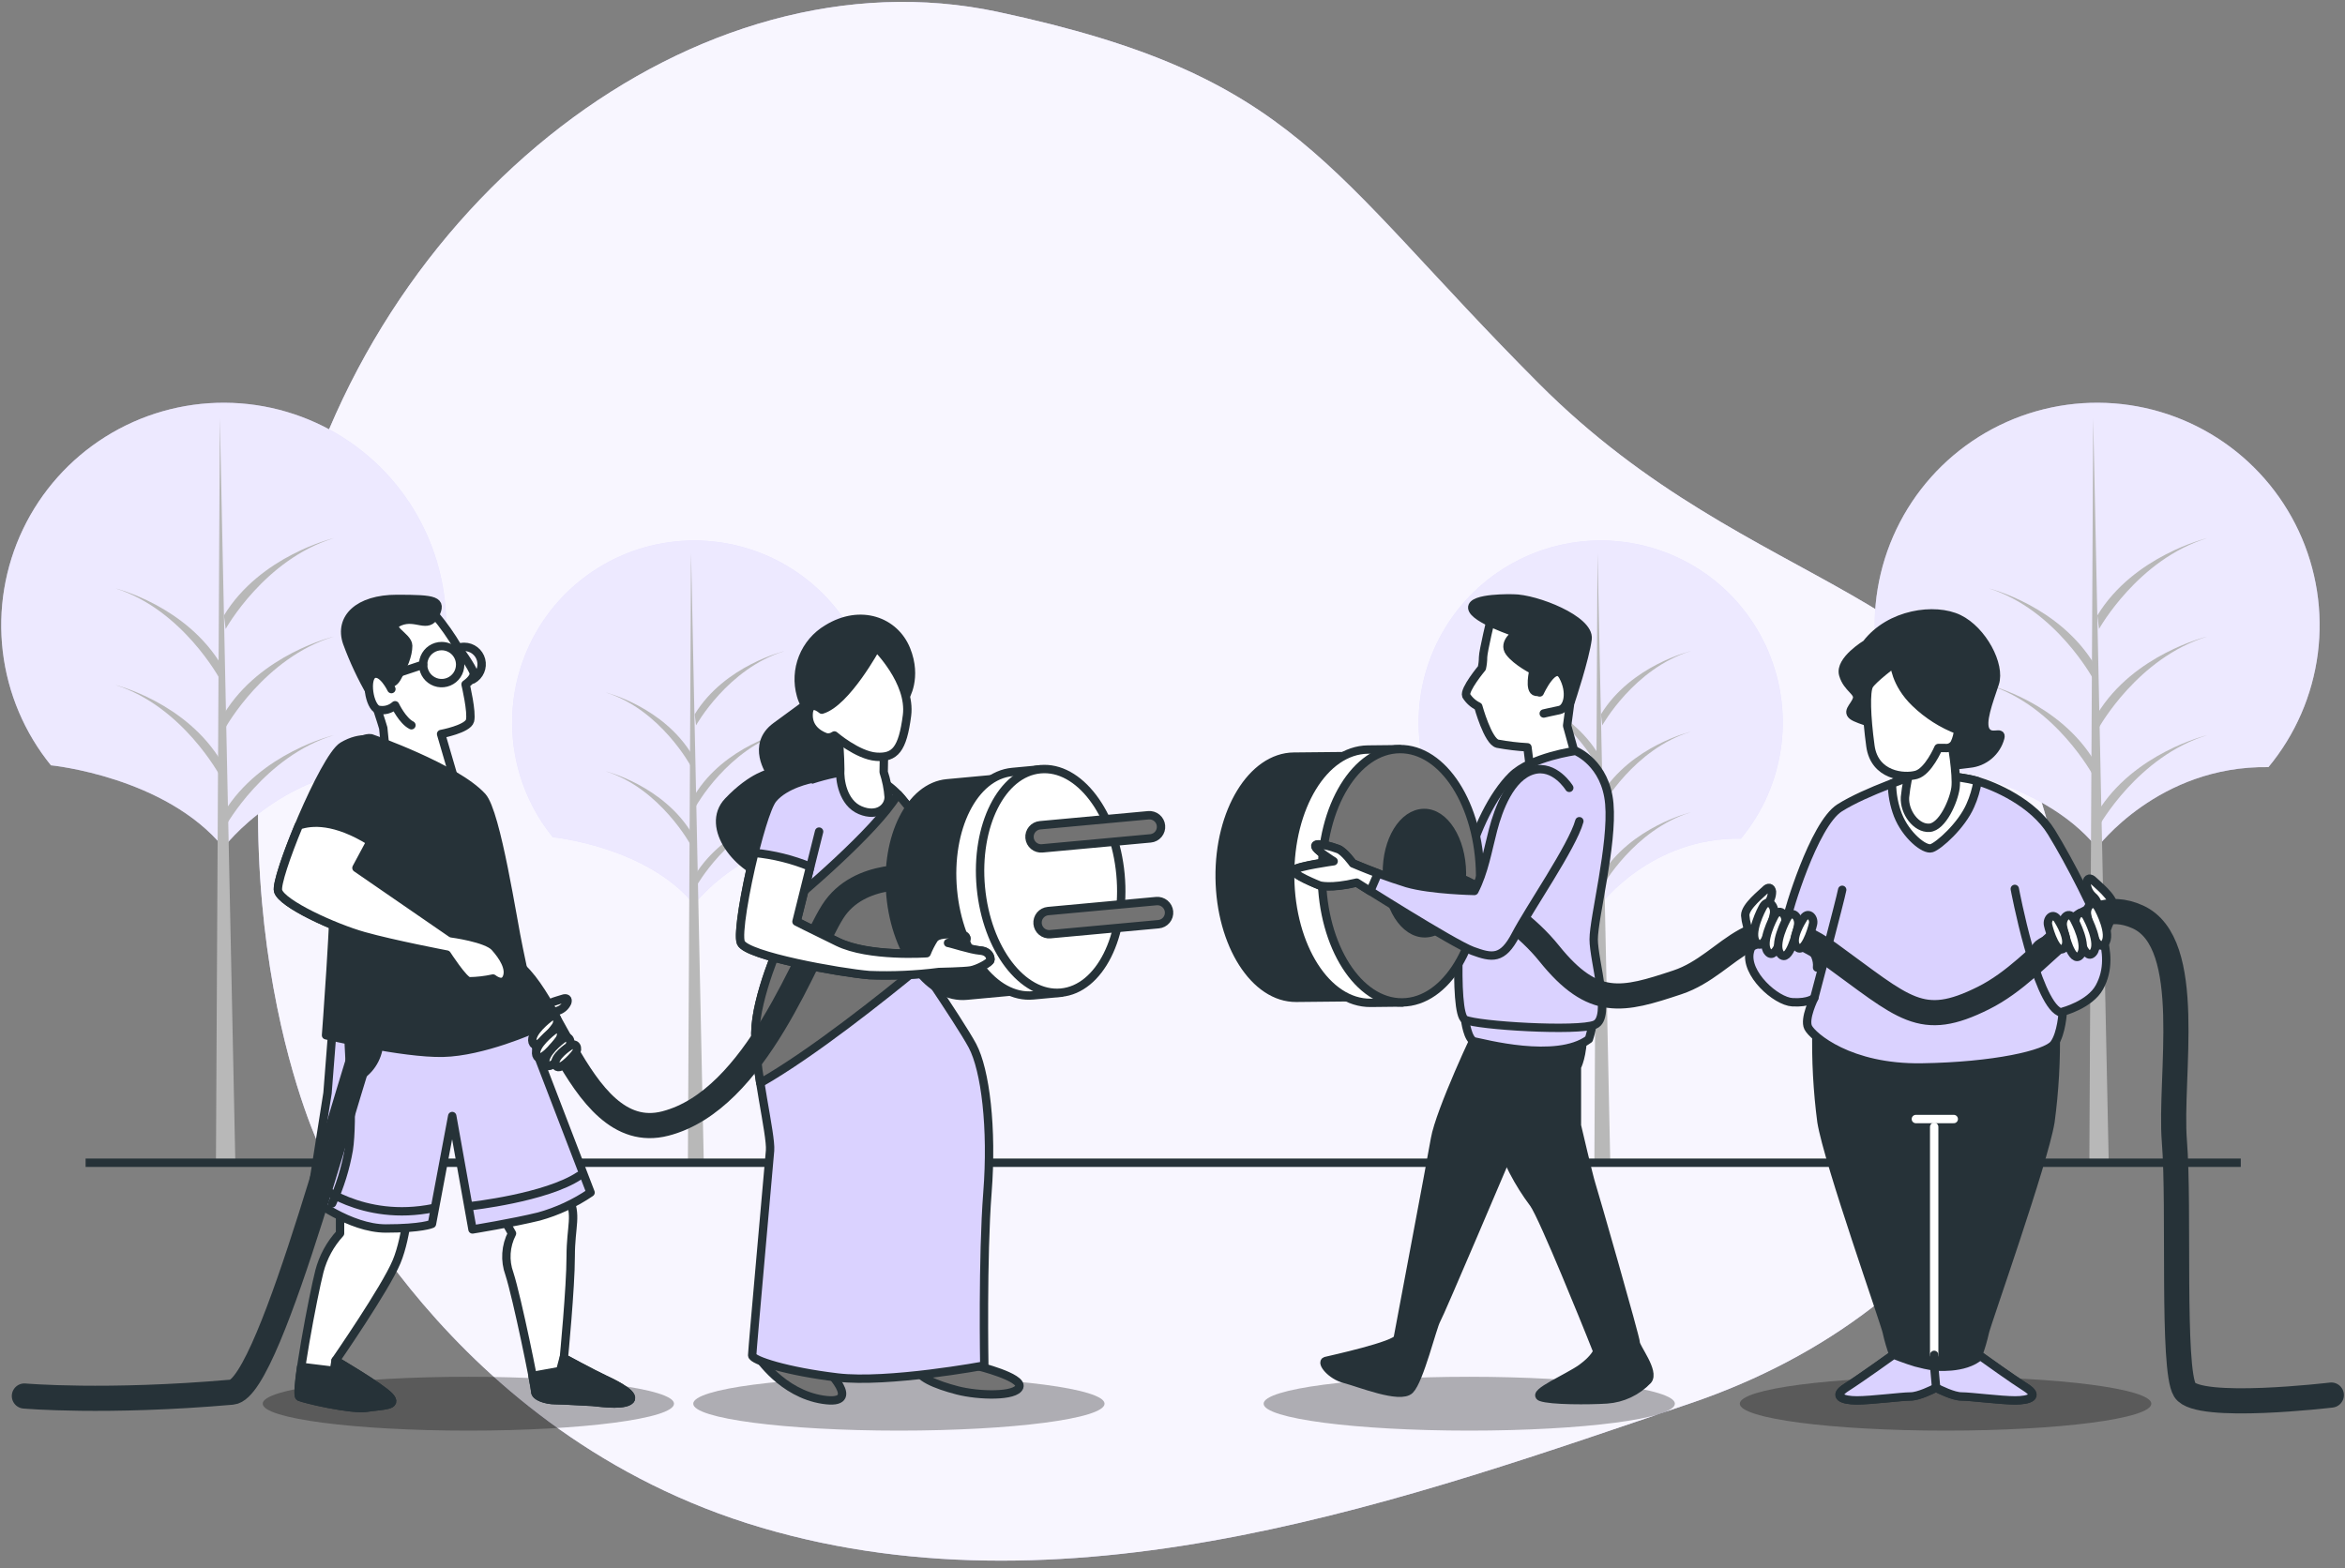 <svg width="293" height="196" viewBox="0 0 293 196" fill="none" xmlns="http://www.w3.org/2000/svg">
<rect x="0" y="0" width="293" height="196" fill="#808080" stroke="none"/>
<g clip-path="url(#clip0_97_2110)">
<path d="M40.112 143.719C40.112 143.719 55.712 179.287 95.155 190.919C134.598 202.55 176.718 187.05 211.138 175.4C245.558 163.75 263.66 133.96 255.991 103.415C248.322 72.871 219.325 75.067 192.28 47.942C165.236 20.816 162.154 9.497 124.676 1.485C87.199 -6.527 46.177 25.016 35.919 69.688C25.66 114.36 40.112 143.719 40.112 143.719Z" fill="#DAD2FF"/>
<path opacity="0.8" d="M40.112 143.719C40.112 143.719 55.712 179.287 95.155 190.919C134.598 202.55 176.718 187.05 211.138 175.4C245.558 163.75 263.66 133.96 255.991 103.415C248.322 72.871 219.325 75.067 192.28 47.942C165.236 20.816 162.154 9.497 124.676 1.485C87.199 -6.527 46.177 25.016 35.919 69.688C25.66 114.36 40.112 143.719 40.112 143.719Z" fill="white"/>
<path d="M240.472 95.646C240.472 95.646 254.774 97.063 262.019 105.93C262.019 105.93 269.681 95.659 283.434 95.871C286.795 91.816 288.935 86.89 289.605 81.667C290.275 76.443 289.448 71.136 287.219 66.365C284.99 61.593 281.451 57.553 277.015 54.714C272.579 51.876 267.428 50.356 262.161 50.331C256.895 50.307 251.73 51.779 247.267 54.576C242.805 57.373 239.229 61.38 236.956 66.131C234.683 70.882 233.806 76.18 234.427 81.41C235.048 86.64 237.143 91.586 240.466 95.671L240.472 95.646Z" fill="#DAD2FF"/>
<path opacity="0.5" d="M240.472 95.646C240.472 95.646 254.774 97.063 262.019 105.93C262.019 105.93 269.681 95.659 283.434 95.871C286.795 91.816 288.935 86.89 289.605 81.667C290.275 76.443 289.448 71.136 287.219 66.365C284.99 61.593 281.451 57.553 277.015 54.714C272.579 51.876 267.428 50.356 262.161 50.331C256.895 50.307 251.73 51.779 247.267 54.576C242.805 57.373 239.229 61.38 236.956 66.131C234.683 70.882 233.806 76.18 234.427 81.41C235.048 86.64 237.143 91.586 240.466 95.671L240.472 95.646Z" fill="white"/>
<path d="M261.538 52.291L261.058 144.98H263.473L261.538 52.291Z" fill="#B8B8B8"/>
<path d="M262.268 103.228C262.268 103.228 267.092 94.536 275.784 91.877C275.784 91.877 266.611 94.055 262.056 101.537L262.268 103.228Z" fill="#B8B8B8"/>
<path d="M262.268 78.605C262.268 78.605 267.092 69.913 275.784 67.254C275.784 67.254 266.611 69.426 262.056 76.914L262.268 78.605Z" fill="#B8B8B8"/>
<path d="M262.268 90.904C262.268 90.904 267.092 82.212 275.784 79.554C275.784 79.554 266.611 81.731 262.056 89.213L262.268 90.904Z" fill="#B8B8B8"/>
<path d="M261.551 84.876C261.551 84.876 256.889 76.19 248.503 73.532C248.503 73.532 257.357 75.703 261.782 83.191L261.551 84.876Z" fill="#B8B8B8"/>
<path d="M261.551 96.951C261.551 96.951 256.889 88.258 248.503 85.606C248.503 85.606 257.357 87.778 261.782 95.26L261.551 96.951Z" fill="#B8B8B8"/>
<path d="M6.391 95.646C6.391 95.646 20.693 97.063 27.938 105.93C27.938 105.93 35.6 95.659 49.353 95.871C52.714 91.816 54.854 86.89 55.524 81.667C56.194 76.443 55.367 71.136 53.138 66.365C50.909 61.593 47.37 57.553 42.934 54.714C38.498 51.876 33.347 50.356 28.08 50.331C22.814 50.307 17.649 51.779 13.186 54.576C8.724 57.373 5.148 61.38 2.875 66.131C0.602 70.882 -0.275 76.18 0.346 81.41C0.967 86.64 3.062 91.586 6.385 95.671L6.391 95.646Z" fill="#DAD2FF"/>
<path opacity="0.5" d="M6.391 95.646C6.391 95.646 20.693 97.063 27.938 105.93C27.938 105.93 35.6 95.659 49.353 95.871C52.714 91.816 54.854 86.89 55.524 81.667C56.194 76.443 55.367 71.136 53.138 66.365C50.909 61.593 47.37 57.553 42.934 54.714C38.498 51.876 33.347 50.356 28.08 50.331C22.814 50.307 17.649 51.779 13.186 54.576C8.724 57.373 5.148 61.38 2.875 66.131C0.602 70.882 -0.275 76.18 0.346 81.41C0.967 86.64 3.062 91.586 6.385 95.671L6.391 95.646Z" fill="white"/>
<path d="M27.47 52.291L26.983 144.98H29.398L27.47 52.291Z" fill="#B8B8B8"/>
<path d="M28.194 103.228C28.194 103.228 33.017 94.536 41.709 91.877C41.709 91.877 32.536 94.055 27.981 101.537L28.194 103.228Z" fill="#B8B8B8"/>
<path d="M28.194 78.605C28.194 78.605 33.017 69.913 41.709 67.254C41.709 67.254 32.536 69.426 27.981 76.914L28.194 78.605Z" fill="#B8B8B8"/>
<path d="M28.194 90.904C28.194 90.904 33.017 82.212 41.709 79.554C41.709 79.554 32.536 81.731 27.981 89.213L28.194 90.904Z" fill="#B8B8B8"/>
<path d="M27.476 84.876C27.476 84.876 22.815 76.19 14.428 73.532C14.428 73.532 23.283 75.703 27.707 83.191L27.476 84.876Z" fill="#B8B8B8"/>
<path d="M27.476 96.951C27.476 96.951 22.815 88.258 14.428 85.606C14.428 85.606 23.283 87.778 27.707 95.26L27.476 96.951Z" fill="#B8B8B8"/>
<path d="M182.359 104.632C182.359 104.632 194.065 105.786 199.993 113.044C199.993 113.044 206.264 104.638 217.521 104.807C220.271 101.488 222.021 97.456 222.568 93.181C223.115 88.906 222.437 84.563 220.611 80.659C218.786 76.754 215.89 73.448 212.259 71.126C208.628 68.804 204.412 67.561 200.102 67.542C195.792 67.523 191.565 68.729 187.914 71.018C184.263 73.308 181.337 76.588 179.477 80.476C177.617 84.364 176.9 88.701 177.409 92.981C177.918 97.26 179.633 101.307 182.353 104.651L182.359 104.632Z" fill="#DAD2FF"/>
<path opacity="0.5" d="M182.359 104.632C182.359 104.632 194.065 105.786 199.993 113.044C199.993 113.044 206.264 104.638 217.521 104.807C220.271 101.488 222.021 97.456 222.568 93.181C223.115 88.906 222.437 84.563 220.611 80.659C218.786 76.754 215.89 73.448 212.259 71.126C208.628 68.804 204.412 67.561 200.102 67.542C195.792 67.523 191.565 68.729 187.914 71.018C184.263 73.308 181.337 76.588 179.477 80.476C177.617 84.364 176.9 88.701 177.409 92.981C177.918 97.26 179.633 101.307 182.353 104.651L182.359 104.632Z" fill="white"/>
<path d="M199.606 69.114L199.213 144.98H201.191L199.606 69.114Z" fill="#B8B8B8"/>
<path d="M200.199 110.809C200.199 110.809 204.155 103.696 211.263 101.518C211.263 101.518 203.775 103.296 200.031 109.424L200.199 110.809Z" fill="#B8B8B8"/>
<path d="M200.199 90.654C200.199 90.654 204.155 83.541 211.263 81.369C211.263 81.369 203.775 83.147 200.031 89.269L200.199 90.654Z" fill="#B8B8B8"/>
<path d="M200.199 100.732C200.199 100.732 204.155 93.618 211.263 91.44C211.263 91.44 203.775 93.219 200.031 99.347L200.199 100.732Z" fill="#B8B8B8"/>
<path d="M199.612 95.79C199.612 95.79 195.8 88.676 188.936 86.505C188.936 86.505 196.18 88.283 199.806 94.405L199.612 95.79Z" fill="#B8B8B8"/>
<path d="M199.612 105.668C199.612 105.668 195.8 98.554 188.936 96.383C188.936 96.383 196.18 98.161 199.806 104.289L199.612 105.668Z" fill="#B8B8B8"/>
<path d="M69.097 104.632C69.097 104.632 80.803 105.786 86.731 113.044C86.731 113.044 92.971 104.638 104.259 104.807C107.009 101.488 108.759 97.456 109.306 93.181C109.853 88.906 109.174 84.563 107.349 80.659C105.524 76.754 102.627 73.448 98.996 71.126C95.365 68.804 91.15 67.561 86.84 67.542C82.53 67.523 78.303 68.729 74.652 71.018C71 73.308 68.074 76.588 66.215 80.476C64.355 84.364 63.638 88.701 64.147 92.981C64.656 97.26 66.371 101.307 69.09 104.651L69.097 104.632Z" fill="#DAD2FF"/>
<path opacity="0.5" d="M69.097 104.632C69.097 104.632 80.803 105.786 86.731 113.044C86.731 113.044 92.971 104.638 104.259 104.807C107.009 101.488 108.759 97.456 109.306 93.181C109.853 88.906 109.174 84.563 107.349 80.659C105.524 76.754 102.627 73.448 98.996 71.126C95.365 68.804 91.15 67.561 86.84 67.542C82.53 67.523 78.303 68.729 74.652 71.018C71 73.308 68.074 76.588 66.215 80.476C64.355 84.364 63.638 88.701 64.147 92.981C64.656 97.26 66.371 101.307 69.09 104.651L69.097 104.632Z" fill="white"/>
<path d="M86.344 69.114L85.951 144.98H87.929L86.344 69.114Z" fill="#B8B8B8"/>
<path d="M86.968 110.809C86.968 110.809 90.924 103.696 98.032 101.518C98.032 101.518 90.544 103.296 86.8 109.424L86.968 110.809Z" fill="#B8B8B8"/>
<path d="M86.968 90.654C86.968 90.654 90.924 83.541 98.032 81.369C98.032 81.369 90.544 83.147 86.8 89.269L86.968 90.654Z" fill="#B8B8B8"/>
<path d="M86.968 100.732C86.968 100.732 90.924 93.618 98.032 91.44C98.032 91.44 90.544 93.219 86.8 99.347L86.968 100.732Z" fill="#B8B8B8"/>
<path d="M86.344 95.79C86.344 95.79 82.538 88.677 75.674 86.536C75.674 86.536 82.918 88.314 86.544 94.436L86.344 95.79Z" fill="#B8B8B8"/>
<path d="M86.344 105.668C86.344 105.668 82.531 98.554 75.667 96.383C75.667 96.383 82.912 98.161 86.537 104.289L86.344 105.668Z" fill="#B8B8B8"/>
<path d="M10.697 145.311H279.977" stroke="#263238" stroke-width="1.047" stroke-miterlimit="10"/>
<path opacity="0.3" d="M84.216 175.424C84.216 177.296 72.716 178.788 58.52 178.788C44.324 178.788 32.824 177.284 32.824 175.424C32.824 173.565 44.33 172.061 58.52 172.061C72.71 172.061 84.216 173.571 84.216 175.424Z" fill="black"/>
<path opacity="0.3" d="M138.011 175.424C138.011 177.296 126.505 178.788 112.315 178.788C98.125 178.788 86.618 177.284 86.618 175.424C86.618 173.565 98.125 172.061 112.315 172.061C126.505 172.061 138.011 173.571 138.011 175.424Z" fill="black"/>
<path opacity="0.3" d="M209.272 175.424C209.272 177.296 197.772 178.788 183.582 178.788C169.392 178.788 157.886 177.284 157.886 175.424C157.886 173.565 169.386 172.061 183.582 172.061C197.778 172.061 209.272 173.571 209.272 175.424Z" fill="black"/>
<path opacity="0.3" d="M268.802 175.424C268.802 177.296 257.295 178.788 243.105 178.788C228.916 178.788 217.384 177.284 217.384 175.424C217.384 173.565 228.891 172.061 243.08 172.061C257.27 172.061 268.802 173.571 268.802 175.424Z" fill="black"/>
<path d="M186.359 77.032C186.359 77.032 185.304 81.4 185.304 82.136C185.303 82.592 185.253 83.046 185.154 83.491C185.154 83.491 182.902 86.192 183.201 86.941C183.565 87.523 184.087 87.991 184.705 88.289C184.705 88.289 185.903 92.657 187.107 92.944C188.344 93.175 189.595 93.325 190.851 93.394L191.301 96.994L197.304 96.095L195.806 90.692L196.43 86.037C196.43 86.037 197.478 84.09 196.43 80.939C195.382 77.787 193.129 77.638 191.625 77.638C189.861 77.526 188.103 77.324 186.359 77.032Z" fill="white" stroke="#263238" stroke-width="1.047" stroke-linecap="round" stroke-linejoin="round"/>
<path d="M189.061 74.786C189.061 74.786 183.807 74.63 183.956 75.984C184.106 77.338 189.51 79.104 189.51 79.104C189.51 79.104 187.707 80.302 188.605 81.506C189.504 82.711 191.607 83.759 191.607 83.759C191.607 83.759 190.983 86.311 191.912 86.461C192.842 86.611 193.41 85.257 193.56 84.807C193.709 84.358 195.363 84.508 195.812 85.706C196.066 86.328 196.218 86.988 196.262 87.659C196.262 87.659 198.065 82.255 198.364 79.853C198.664 77.45 191.912 74.786 189.061 74.786Z" fill="#263238" stroke="#263238" stroke-width="1.047" stroke-linecap="round" stroke-linejoin="round"/>
<path d="M192.387 86.536C192.387 86.536 194.202 82.542 195.288 84.508C196.374 86.473 195.912 88.52 194.845 88.739C193.778 88.957 192.886 89.169 192.886 89.169" fill="white"/>
<path d="M192.387 86.536C192.387 86.536 194.202 82.542 195.288 84.508C196.374 86.473 195.912 88.52 194.845 88.739C193.778 88.957 192.886 89.169 192.886 89.169" stroke="#263238" stroke-width="1.047" stroke-linecap="round" stroke-linejoin="round"/>
<path d="M185.005 128.213C184.711 128.556 179.9 138.871 179.301 142.321C178.702 145.772 174.802 166.339 174.646 167.238C174.49 168.136 166.247 169.94 165.642 170.089C165.037 170.239 166.266 171.893 168.044 172.342C169.823 172.791 174.952 174.894 176.156 173.69C177.361 172.486 179.008 165.734 179.457 164.985C179.906 164.236 188.355 144.331 188.355 144.331C188.355 144.331 192.686 134.777 193.585 133.872C194.483 132.968 192.518 128.968 191.762 127.763C191.007 126.559 187.107 125.81 185.005 128.213Z" fill="#263238" stroke="#263238" stroke-width="1.047" stroke-linecap="round" stroke-linejoin="round"/>
<path d="M184.106 128.344C184.106 128.344 186.209 138.402 187.257 142.003C188.238 145.027 189.714 147.867 191.625 150.408C192.83 152.062 198.683 166.632 198.683 166.632L199.581 168.885C199.581 168.885 199.282 169.783 197.634 170.981C195.987 172.18 191.326 174.133 192.53 174.588C193.734 175.044 198.533 175.037 200.786 174.888C202.725 174.75 204.543 173.893 205.884 172.485C206.788 171.431 204.386 168.429 204.386 167.83C204.386 167.231 199.132 148.923 198.832 148.018C198.533 147.113 197.029 140.668 197.029 140.668V133.336C197.029 133.336 197.784 131.988 197.784 128.968C197.784 125.947 195.531 125.361 195.531 125.361L183.22 126.565L184.106 128.344Z" fill="#263238" stroke="#263238" stroke-width="1.047" stroke-linecap="round" stroke-linejoin="round"/>
<path d="M183.064 127.464C183.064 127.464 183.37 130.016 184.268 130.166C185.167 130.315 194.471 132.868 198.527 129.866C198.527 129.866 199.276 127.614 198.826 127.015C198.377 126.415 197.322 126.715 191.925 126.715C186.527 126.715 183.064 126.715 183.064 127.464Z" fill="#DAD2FF" stroke="#263238" stroke-width="1.047" stroke-linecap="round" stroke-linejoin="round"/>
<path d="M196.861 93.843C196.861 93.843 191.307 94.592 188.905 96.963C186.502 99.334 184.406 103.721 183.357 107.77C182.309 111.82 181.554 126.684 183.052 127.433C184.549 128.181 197.16 128.937 199.276 128.057C201.391 127.177 199.126 120.101 199.126 117.399C199.126 114.697 201.528 105.543 201.079 100.445C200.63 95.347 196.861 93.843 196.861 93.843Z" fill="#DAD2FF" stroke="#263238" stroke-width="1.047" stroke-linecap="round" stroke-linejoin="round"/>
<path d="M176.824 109.443C176.755 103.265 174.234 97.992 170.884 95.715V94.467L161.648 94.56C156.45 94.617 152.288 101.424 152.394 109.724C152.501 118.023 156.762 124.743 161.967 124.7L171.202 124.606V123.358C174.447 120.943 176.855 115.62 176.824 109.443Z" fill="#263238" stroke="#263238" stroke-width="1.047" stroke-linecap="round" stroke-linejoin="round"/>
<path d="M180.967 109.399C180.899 102.91 178.397 97.369 174.877 94.96V93.631L170.921 93.674C165.455 93.731 161.105 100.863 161.199 109.605C161.293 118.347 165.792 125.386 171.258 125.33L175.214 125.286V123.963C178.652 121.48 181.036 115.864 180.967 109.399Z" fill="white" stroke="#263238" stroke-width="1.047" stroke-linecap="round" stroke-linejoin="round"/>
<path d="M175.216 125.274C180.678 125.216 185.03 118.081 184.937 109.339C184.844 100.596 180.341 93.556 174.879 93.614C169.417 93.672 165.064 100.807 165.157 109.549C165.25 118.292 169.754 125.332 175.216 125.274Z" fill="#737373" stroke="#263238" stroke-width="1.047" stroke-linecap="round" stroke-linejoin="round"/>
<path d="M182.665 109.087C182.708 113.224 180.643 116.606 178.053 116.637C175.464 116.669 173.33 113.324 173.286 109.149C173.242 104.975 175.308 101.661 177.897 101.599C180.487 101.537 182.621 104.944 182.665 109.087Z" fill="#263238" stroke="#263238" stroke-width="1.047" stroke-linecap="round" stroke-linejoin="round"/>
<path d="M256.197 140.2C256.712 136.356 256.931 132.477 256.852 128.6C254.824 129.536 242.993 129.879 241.907 129.904C240.821 129.929 228.99 129.536 226.962 128.6C226.873 132.477 227.082 136.355 227.586 140.2C228.404 145.267 235.592 165.528 235.755 166.508C235.965 167.452 236.238 168.382 236.572 169.291C236.572 169.291 232.485 172.23 230.688 173.372C228.891 174.514 230.201 175.006 231.998 175.006C233.795 175.006 237.552 174.514 238.694 174.514C239.704 174.514 241.464 173.634 241.876 173.422C242.288 173.634 244.047 174.514 245.052 174.514C246.2 174.514 249.957 175.006 251.754 175.006C253.551 175.006 254.874 174.514 253.064 173.372C251.255 172.23 247.18 169.291 247.18 169.291C247.514 168.382 247.787 167.452 247.997 166.508C248.191 165.503 255.379 145.242 256.197 140.2Z" fill="#263238" stroke="#263238" stroke-width="1.047" stroke-linecap="round" stroke-linejoin="round"/>
<path d="M239.436 96.826C239.436 96.826 233.115 98.891 229.852 100.963C226.588 103.034 223.312 114.254 223.312 114.691C223.124 115.473 222.87 116.237 222.551 116.975C222.551 116.975 219.281 116.213 218.632 118.934C217.983 121.655 221.895 125.143 223.967 125.255C226.039 125.367 226.688 124.712 226.688 124.712C226.688 124.712 225.384 127.327 225.927 128.413C226.469 129.498 231.05 133.536 240.091 133.405C249.133 133.273 255.691 131.77 256.646 130.465C257.601 129.161 257.738 126.434 257.738 126.434C257.738 126.434 261.114 125.561 262.312 123.383C263.51 121.205 263.292 118.915 262.636 116.631C261.981 114.348 258.605 107.714 256.322 104.008C254.038 100.301 249.239 98.236 246.962 97.581C244.684 96.925 240.959 96.826 239.436 96.826Z" fill="#DAD2FF" stroke="#263238" stroke-width="1.047" stroke-linecap="round" stroke-linejoin="round"/>
<path d="M241.352 105.998C242.257 105.699 245.096 103.178 246.188 100.657C246.62 99.692 246.924 98.674 247.093 97.631L246.949 97.587C244.665 96.932 240.959 96.826 239.461 96.826C239.461 96.826 238.138 97.256 236.397 97.924C236.403 99.273 236.655 100.609 237.14 101.868C238.126 104.389 240.472 106.304 241.352 105.998Z" fill="white" stroke="#263238" stroke-width="1.047" stroke-linecap="round" stroke-linejoin="round"/>
<path d="M251.741 111.09C251.741 111.09 254.356 125.037 257.32 126.472" stroke="#263238" stroke-width="1.047" stroke-linecap="round" stroke-linejoin="round"/>
<path d="M226.688 124.712C226.688 124.712 229.958 112.401 230.176 111.203" stroke="#263238" stroke-width="1.047" stroke-linecap="round" stroke-linejoin="round"/>
<path d="M255.966 117.393C255.966 117.393 254.156 117.798 254.156 119.109" stroke="#263238" stroke-width="1.047" stroke-linecap="round" stroke-linejoin="round"/>
<path d="M225.221 117.592C225.221 117.592 227.237 118.903 227.037 120.918" stroke="#263238" stroke-width="1.047" stroke-linecap="round" stroke-linejoin="round"/>
<path d="M238.725 174.52C239.736 174.52 241.495 173.64 241.907 173.428C242.319 173.64 244.079 174.52 245.083 174.52C246.232 174.52 249.988 175.013 251.785 175.013C253.582 175.013 254.905 174.52 253.096 173.378C251.529 172.386 248.247 170.039 247.411 169.44C245.483 171.2 241.67 170.763 241.67 170.763C240.898 170.647 240.133 170.484 239.38 170.277C238.238 169.946 236.603 169.297 236.603 169.297C236.603 169.297 232.516 172.236 230.719 173.378C228.922 174.52 230.232 175.013 232.029 175.013C233.826 175.013 237.583 174.52 238.725 174.52Z" fill="#DAD2FF" stroke="#263238" stroke-width="1.047" stroke-linecap="round" stroke-linejoin="round"/>
<path d="M241.67 169.322V140.83" stroke="white" stroke-width="1.047" stroke-linecap="round" stroke-linejoin="round"/>
<path d="M241.907 173.396L241.67 170.732V169.322" stroke="#263238" stroke-width="1.047" stroke-linecap="round" stroke-linejoin="round"/>
<path d="M239.38 139.85H244.116" stroke="white" stroke-width="1.047" stroke-linecap="round" stroke-linejoin="round"/>
<path d="M233.19 80.477C233.19 80.477 229.795 82.511 230.301 84.296C230.806 86.08 232.341 86.424 232.004 87.416C231.667 88.408 230.488 89.032 231.83 89.656C232.594 89.998 233.393 90.255 234.213 90.423C234.213 90.423 235.461 94.754 237.608 95.515C239.754 96.276 243.473 95.771 246.107 95.434C246.996 95.347 247.838 94.991 248.52 94.414C249.203 93.836 249.693 93.065 249.926 92.202C250.181 91.272 248.821 92.376 248.141 91.353C247.461 90.33 248.484 87.703 249.245 85.406C250.007 83.11 247.717 78.779 244.746 77.338C241.776 75.897 236.104 76.652 233.19 80.477Z" fill="#263238" stroke="#263238" stroke-width="1.047" stroke-linecap="round" stroke-linejoin="round"/>
<path d="M238.893 95.272C238.461 96.696 238.169 98.159 238.02 99.639C237.907 101.511 239.436 103.564 241.071 103.452C242.706 103.34 244.116 100.076 244.335 98.46C244.553 96.844 243.792 92.47 243.792 92.47C243.792 92.47 241.296 92.582 240.303 93.449C239.721 93.961 239.242 94.579 238.893 95.272Z" fill="white" stroke="#263238" stroke-width="1.047" stroke-linecap="round" stroke-linejoin="round"/>
<path d="M236.678 82.854C236.678 82.854 236.759 85.4 239.311 87.846C240.846 89.33 242.665 90.487 244.659 91.247C244.615 91.804 244.471 92.35 244.235 92.857C244.124 93.069 243.951 93.242 243.739 93.353C243.527 93.465 243.287 93.509 243.049 93.481H242.194C242.194 93.481 240.946 96.407 239.436 96.832C237.926 97.256 234.213 96.963 233.702 93.225C233.19 89.487 233.109 86.43 233.533 85.662C233.957 84.894 236.678 82.854 236.678 82.854Z" fill="white" stroke="#263238" stroke-width="1.047" stroke-linecap="round" stroke-linejoin="round"/>
<path d="M263.379 115.739C263.766 114.958 264.001 114.111 264.072 113.243C264.072 112.107 261.963 110.478 261.576 110.073C261.189 109.667 260.802 109.711 260.721 110.279C260.72 110.597 260.784 110.913 260.91 111.206C261.035 111.499 261.219 111.763 261.451 111.982C261.767 112.232 261.996 112.574 262.106 112.962C262.144 113.243 261.407 114.622 261.775 115.514C262.144 116.406 263.179 116.675 263.379 115.739Z" fill="white" stroke="#263238" stroke-width="1.047" stroke-linecap="round" stroke-linejoin="round"/>
<path d="M178.871 109.368C178.871 109.368 188.056 112.307 193.578 119.171C199.101 126.035 202.726 125.049 209.59 122.765C216.454 120.481 219.069 112.307 228.547 119.171C238.026 126.035 239.985 128.643 247.829 124.724C255.673 120.806 259.916 111.327 267.111 114.591C274.305 117.854 271.029 134.559 271.684 142.671C272.34 150.783 271.354 171.106 272.989 173.721C274.624 176.335 291.291 174.345 291.291 174.345" stroke="#263238" stroke-width="3.142" stroke-linecap="round" stroke-linejoin="round"/>
<path d="M196.074 98.46C196.074 98.46 194.246 95.478 191.55 96.257C188.699 97.081 187.226 101.156 186.558 103.696C185.891 106.235 185.441 108.981 184.218 111.346C184.218 111.346 178.815 111.252 175.801 110.379C173.501 109.662 171.239 108.829 169.024 107.883C169.024 107.883 167.957 106.391 167.202 106.098C166.447 105.805 164.488 105.231 164.344 105.68C164.2 106.129 166.615 107.608 166.615 107.608C166.615 107.608 162.123 108.232 161.673 108.713C161.224 109.193 164.849 110.628 164.849 110.628C164.849 110.628 166.204 111.065 169.498 110.279C169.498 110.279 181.585 117.954 183.994 118.834C186.402 119.714 187.738 119.994 189.379 116.825C191.02 113.655 196.468 105.792 197.335 102.629" fill="#DAD2FF"/>
<path d="M196.074 98.46C196.074 98.46 194.246 95.478 191.55 96.257C188.699 97.081 187.226 101.156 186.558 103.696C185.891 106.235 185.441 108.981 184.218 111.346C184.218 111.346 178.815 111.252 175.801 110.379C173.501 109.662 171.239 108.829 169.024 107.883C169.024 107.883 167.957 106.391 167.202 106.098C166.447 105.805 164.488 105.231 164.344 105.68C164.2 106.129 166.615 107.608 166.615 107.608C166.615 107.608 162.123 108.232 161.673 108.713C161.224 109.193 164.849 110.628 164.849 110.628C164.849 110.628 166.204 111.065 169.498 110.279C169.498 110.279 181.585 117.954 183.994 118.834C186.402 119.714 187.738 119.994 189.379 116.825C191.02 113.655 196.468 105.792 197.335 102.629" stroke="#263238" stroke-width="1.047" stroke-linecap="round" stroke-linejoin="round"/>
<path d="M172.163 109.156C170.397 108.494 169.043 107.908 169.043 107.908C169.043 107.908 167.976 106.416 167.221 106.123C166.466 105.83 164.506 105.256 164.363 105.705C164.219 106.154 166.634 107.633 166.634 107.633C166.634 107.633 162.141 108.257 161.692 108.738C161.243 109.218 164.868 110.653 164.868 110.653C164.868 110.653 166.222 111.09 169.517 110.304L171.208 111.371L172.163 109.156Z" fill="white" stroke="#263238" stroke-width="1.047" stroke-linecap="round" stroke-linejoin="round"/>
<path d="M218.751 116.887C218.363 116.107 218.128 115.26 218.058 114.391C218.058 113.256 220.173 111.633 220.554 111.228C220.935 110.822 221.321 110.866 221.403 111.433C221.404 111.752 221.339 112.068 221.214 112.361C221.088 112.654 220.904 112.918 220.672 113.137C220.356 113.386 220.127 113.729 220.017 114.117C219.98 114.391 220.716 115.777 220.348 116.669C219.98 117.561 218.95 117.817 218.751 116.887Z" fill="white" stroke="#263238" stroke-width="1.047" stroke-linecap="round" stroke-linejoin="round"/>
<path d="M220.204 113.461C220.204 113.461 218.464 116.675 219.474 117.829C220.485 118.984 221.465 115.234 221.652 114.198C221.839 113.162 220.847 112.12 220.204 113.461Z" fill="white" stroke="#263238" stroke-width="1.047" stroke-linecap="round" stroke-linejoin="round"/>
<path d="M221.64 114.616C221.64 114.616 219.899 117.829 220.91 118.984C221.92 120.138 222.9 116.388 223.087 115.352C223.275 114.316 222.282 113.237 221.64 114.616Z" fill="white" stroke="#263238" stroke-width="1.047" stroke-linecap="round" stroke-linejoin="round"/>
<path d="M223.218 114.884C223.218 114.884 221.477 118.098 222.488 119.252C223.499 120.406 224.479 116.656 224.666 115.62C224.853 114.585 223.861 113.536 223.218 114.884Z" fill="white" stroke="#263238" stroke-width="1.047" stroke-linecap="round" stroke-linejoin="round"/>
<path d="M225.24 114.909C225.24 114.909 223.618 117.405 224.504 118.347C225.39 119.29 226.345 116.326 226.532 115.471C226.719 114.616 225.839 113.786 225.24 114.909Z" fill="white" stroke="#263238" stroke-width="1.047" stroke-linecap="round" stroke-linejoin="round"/>
<path d="M262.218 113.586C262.218 113.586 263.959 116.8 262.948 117.954C261.938 119.108 260.958 115.352 260.771 114.316C260.584 113.28 261.576 112.238 262.218 113.586Z" fill="white" stroke="#263238" stroke-width="1.047" stroke-linecap="round" stroke-linejoin="round"/>
<path d="M260.783 114.709C260.783 114.709 262.524 117.923 261.513 119.077C260.502 120.232 259.523 116.475 259.335 115.439C259.148 114.403 260.14 113.368 260.783 114.709Z" fill="white" stroke="#263238" stroke-width="1.047" stroke-linecap="round" stroke-linejoin="round"/>
<path d="M259.192 115.009C259.192 115.009 260.933 118.222 259.922 119.377C258.911 120.531 257.932 116.781 257.751 115.739C257.57 114.697 258.568 113.661 259.192 115.009Z" fill="white" stroke="#263238" stroke-width="1.047" stroke-linecap="round" stroke-linejoin="round"/>
<path d="M257.183 115.034C257.183 115.034 258.805 117.561 257.919 118.472C257.033 119.383 256.078 116.451 255.897 115.596C255.716 114.741 256.584 113.911 257.183 115.034Z" fill="white" stroke="#263238" stroke-width="1.047" stroke-linecap="round" stroke-linejoin="round"/>
<path d="M42.489 150.589V154.133C41.259 155.478 40.375 157.101 39.912 158.863C39.157 161.759 36.792 174.22 37.416 174.544C38.04 174.869 43.912 176.211 45.784 175.93C47.931 175.605 49.759 175.718 48.679 174.532C47.6 173.346 41.928 170.033 41.928 170.033C41.928 170.033 48.168 161.01 49.553 157.678C50.938 154.346 51.163 149.191 51.163 149.191L42.789 148.873L42.489 150.589Z" fill="white" stroke="#263238" stroke-width="1.047" stroke-linecap="round" stroke-linejoin="round"/>
<path d="M45.784 175.93C47.931 175.606 49.759 175.718 48.679 174.532C47.6 173.347 41.928 170.033 41.928 170.033L41.715 171.319L37.628 170.819C37.329 172.904 37.198 174.432 37.416 174.563C38.084 174.863 43.912 176.211 45.784 175.93Z" fill="#263238" stroke="#263238" stroke-width="1.047" stroke-linecap="round" stroke-linejoin="round"/>
<path d="M63.006 152.424L63.974 154.146C63.573 154.919 63.337 155.767 63.281 156.636C63.225 157.505 63.35 158.376 63.649 159.194C64.616 162.202 66.875 173.265 66.875 173.908C66.875 174.551 68.267 174.981 69.371 174.981C70.476 174.981 73.533 175.194 73.964 175.194C74.394 175.194 77.508 175.73 78.581 175.088C79.655 174.445 77.215 173.153 75.605 172.404C73.995 171.656 70.451 169.721 70.451 169.721C70.451 169.721 71.306 160.91 71.306 157.041C71.306 153.173 72.167 151.887 70.987 149.522C69.808 147.157 62.395 150.602 62.395 150.602L63.006 152.424Z" fill="white" stroke="#263238" stroke-width="1.047" stroke-linecap="round" stroke-linejoin="round"/>
<path d="M75.574 172.404C73.964 171.649 70.419 169.721 70.419 169.721L69.989 171.331L66.538 171.955C66.744 173.028 66.875 173.765 66.875 173.914C66.875 174.538 68.267 174.988 69.371 174.988C70.476 174.988 73.533 175.2 73.964 175.2C74.394 175.2 77.508 175.737 78.581 175.094C79.655 174.451 77.184 173.153 75.574 172.404Z" fill="#263238" stroke="#263238" stroke-width="1.047" stroke-linecap="round" stroke-linejoin="round"/>
<path d="M57.222 80.919C56.38 79.48 55.418 78.115 54.345 76.838C52.866 75.172 48.23 75.266 46.196 77.462C44.162 79.659 44.804 83.578 45.572 84.688C46.339 85.799 47.887 90.991 47.887 90.991L48.255 94.697L56.873 97.755L55.113 91.733C55.113 91.733 58.451 91.109 58.726 90.067C59 89.025 58.17 85.525 58.17 85.525C58.17 85.525 59.281 84.782 59.188 84.133C59.094 83.484 57.222 80.919 57.222 80.919Z" fill="white" stroke="#263238" stroke-width="1.047" stroke-linecap="round" stroke-linejoin="round"/>
<path d="M47.306 84.913C47.306 84.913 48.779 86.161 49.584 84.732C50.389 83.303 51.001 81.906 51.001 80.695C51.001 79.484 47.974 78.48 49.99 77.669C52.005 76.857 53.459 78.661 54.358 76.851C55.256 75.042 54.439 74.848 49.597 74.848C44.754 74.848 42.333 77.269 43.357 80.296C44.175 82.531 45.188 84.69 46.383 86.748L47.306 84.913Z" fill="#263238" stroke="#263238" stroke-width="1.047" stroke-linecap="round" stroke-linejoin="round"/>
<path d="M57.496 83.06C57.496 83.518 57.361 83.966 57.106 84.346C56.852 84.727 56.49 85.024 56.067 85.199C55.644 85.374 55.179 85.42 54.73 85.331C54.281 85.241 53.868 85.021 53.544 84.697C53.221 84.373 53 83.961 52.911 83.512C52.822 83.063 52.867 82.597 53.043 82.174C53.218 81.751 53.515 81.39 53.895 81.135C54.276 80.881 54.724 80.745 55.181 80.745C55.795 80.745 56.384 80.989 56.818 81.423C57.253 81.857 57.496 82.446 57.496 83.06V83.06Z" stroke="#263238" stroke-width="1.047" stroke-linecap="round" stroke-linejoin="round"/>
<path d="M57.16 81.007C57.429 80.897 57.717 80.84 58.008 80.839C58.49 80.84 58.958 81.001 59.339 81.296C59.72 81.591 59.992 82.005 60.113 82.472C60.233 82.939 60.196 83.432 60.006 83.875C59.816 84.318 59.484 84.686 59.063 84.92" stroke="#263238" stroke-width="1.047" stroke-linecap="round" stroke-linejoin="round"/>
<path d="M52.866 83.06L47.307 84.913" stroke="#263238" stroke-width="1.047" stroke-linecap="round" stroke-linejoin="round"/>
<path d="M48.904 86.118C48.904 86.118 47.793 83.803 46.683 84.246C45.572 84.689 46.127 88.327 47.238 88.695C47.611 88.779 47.999 88.772 48.369 88.676C48.739 88.579 49.081 88.395 49.366 88.14C49.366 88.14 50.295 90.086 51.406 90.636" fill="white"/>
<path d="M48.904 86.118C48.904 86.118 47.793 83.803 46.683 84.246C45.572 84.689 46.127 88.327 47.238 88.695C47.611 88.779 47.999 88.772 48.369 88.676C48.739 88.579 49.081 88.395 49.366 88.14C49.366 88.14 50.295 90.086 51.406 90.636" stroke="#263238" stroke-width="1.047" stroke-linecap="round" stroke-linejoin="round"/>
<path d="M41.616 127.72L40.923 136.593L38.851 149.728C38.851 149.728 43.694 153.529 48.211 153.529C52.729 153.529 53.971 152.954 53.971 152.954L56.504 139.476L59.038 153.647C59.038 153.647 64.03 152.842 67.337 152.031C69.637 151.391 71.816 150.379 73.789 149.036L67.106 131.639L65.658 122.666C65.658 122.666 58.17 123.358 53.671 123.589C49.172 123.82 43.188 122.666 43.188 122.666L41.616 127.72Z" fill="#DAD2FF" stroke="#263238" stroke-width="1.047" stroke-linecap="round" stroke-linejoin="round"/>
<path d="M46.364 92.264C46.364 92.264 56.972 95.965 60.248 99.559C62.058 101.556 64.086 115.221 64.816 118.56C65.546 121.898 66.819 128.544 66.819 128.544C66.819 128.544 60.348 131.464 55.344 131.57C50.339 131.676 40.736 129.38 40.736 129.38C40.736 129.38 41.878 114.572 41.878 107.689C41.878 100.807 41.984 96.314 43.126 94.124C43.132 94.142 45.01 92.052 46.364 92.264Z" fill="#263238" stroke="#263238" stroke-width="1.047" stroke-linecap="round" stroke-linejoin="round"/>
<path d="M43.575 130.453C43.575 130.453 44.149 140.131 43.575 143.706C43.172 146.013 42.476 148.259 41.503 150.389" stroke="#263238" stroke-width="1.047" stroke-linecap="round" stroke-linejoin="round"/>
<path d="M43.806 135.064C44.672 134.767 45.447 134.249 46.053 133.562C46.659 132.875 47.076 132.042 47.263 131.146" stroke="#263238" stroke-width="1.047" stroke-linecap="round" stroke-linejoin="round"/>
<path d="M39.425 147.856C39.425 147.856 45.191 152.811 54.177 150.976" stroke="#263238" stroke-width="1.047" stroke-linecap="round" stroke-linejoin="round"/>
<path d="M58.788 150.733C58.788 150.733 68.236 149.697 72.385 146.933" stroke="#263238" stroke-width="1.047" stroke-linecap="round" stroke-linejoin="round"/>
<path d="M101.045 87.784C101.045 87.784 100.134 88.458 96.958 90.779C93.782 93.1 96.284 96.607 96.284 96.607C96.284 96.607 94.013 96.963 90.98 100.151C87.948 103.34 92.334 108.812 96.434 109.667C100.534 110.522 105.326 105.449 106.761 100.744C108.196 96.039 106.3 88.944 105.345 87.478C104.39 86.011 101.045 87.784 101.045 87.784Z" fill="#263238" stroke="#263238" stroke-width="1.047" stroke-linecap="round" stroke-linejoin="round"/>
<path d="M113.076 87.16C113.076 87.16 114.655 84.72 113.226 81.182C111.797 77.644 107.529 76.028 103.373 78.592C101.988 79.416 100.913 80.675 100.317 82.172C99.72 83.669 99.634 85.322 100.072 86.873C100.478 88.508 102.524 91.022 102.955 91.06C103.385 91.097 107.123 92.458 109.675 91.266C112.228 90.074 113.076 87.16 113.076 87.16Z" fill="#263238" stroke="#263238" stroke-width="1.047" stroke-linecap="round" stroke-linejoin="round"/>
<path d="M94.712 169.528C94.712 169.528 97.676 174.139 102.824 174.925C107.972 175.712 103.342 171.094 102.474 170.395C101.607 169.696 95.411 168.186 94.712 169.528Z" fill="#737373" stroke="#263238" stroke-width="1.047" stroke-linecap="round" stroke-linejoin="round"/>
<path d="M122.137 170.713C122.137 170.713 127.796 172.105 127.36 173.328C126.923 174.551 122.311 174.457 119.616 173.758C116.92 173.06 114.387 172.018 114.736 170.888C115.085 169.759 122.137 170.713 122.137 170.713Z" fill="#737373" stroke="#263238" stroke-width="1.047" stroke-linecap="round" stroke-linejoin="round"/>
<path d="M106.044 96.332C106.044 96.332 98.468 97.443 97.083 100.12C95.698 102.797 97.651 117.386 97.651 117.386C97.651 117.386 94.418 124.512 94.375 129.105C94.331 133.698 96.378 141.778 96.216 143.794C96.053 145.809 93.982 168.754 93.982 169.378C93.982 170.002 98.35 171.4 104.646 172.149C110.942 172.897 122.985 170.657 122.985 170.657C122.985 170.657 122.748 157.116 123.378 149.042C124.009 140.967 123.11 133.71 121.506 130.696C119.903 127.682 112.433 116.831 112.433 116.831C112.433 116.831 116.053 110.266 116.277 107.396C116.502 104.526 115.335 103.028 112.602 99.727C111.79 98.753 110.791 97.951 109.665 97.369C108.539 96.786 107.308 96.433 106.044 96.332Z" fill="#DAD2FF" stroke="#263238" stroke-width="1.047" stroke-linecap="round" stroke-linejoin="round"/>
<path d="M112.452 116.837C112.452 116.837 116.071 110.273 116.296 107.402C116.521 104.532 115.354 103.034 112.621 99.733C112.49 99.571 112.352 99.428 112.215 99.278L112.115 99.371C109.307 103.958 100.022 111.795 97.258 114.079C97.47 116.032 97.651 117.386 97.651 117.386C97.651 117.386 94.419 124.512 94.375 129.105C94.427 131.198 94.635 133.284 94.999 135.345C101.557 131.601 110.331 124.594 115.079 120.687C113.594 118.491 112.452 116.837 112.452 116.837Z" fill="#737373" stroke="#263238" stroke-width="1.047" stroke-linecap="round" stroke-linejoin="round"/>
<path d="M104.646 90.979C104.855 92.691 104.97 94.414 104.989 96.139C104.889 97.418 105.301 100.339 107.485 101.256C109.669 102.173 111.042 100.894 111.036 99.609C110.956 98.547 110.747 97.499 110.412 96.489L110.474 92.963C110.474 92.963 106.705 90.604 104.646 90.979Z" fill="white" stroke="#263238" stroke-width="1.047" stroke-linecap="round" stroke-linejoin="round"/>
<path d="M102.687 88.689C102.687 88.689 101.083 87.278 101.033 89.313C100.983 91.347 102.855 92.021 103.267 92.158C103.615 92.205 103.967 92.118 104.253 91.915C104.253 91.915 107.161 94.411 109.494 94.573C111.828 94.735 112.777 93.656 113.326 89.419C113.875 85.182 109.501 80.882 109.501 80.882C109.501 80.882 105.757 87.784 102.687 88.689Z" fill="white" stroke="#263238" stroke-width="1.047" stroke-linecap="round" stroke-linejoin="round"/>
<path d="M67 128.456C66.979 127.733 67.097 127.013 67.349 126.335C67.736 125.486 69.845 124.999 70.313 124.831C70.781 124.662 71.019 124.831 70.881 125.28C70.772 125.518 70.616 125.732 70.422 125.908C70.227 126.083 70 126.218 69.752 126.303C69.429 126.381 69.139 126.558 68.922 126.809C68.803 127.008 68.878 128.288 68.298 128.831C67.718 129.373 66.806 129.224 67 128.456Z" fill="white" stroke="#263238" stroke-width="1.047" stroke-linecap="round" stroke-linejoin="round"/>
<path d="M114.823 109.692C114.823 109.692 107.335 108.713 104.034 113.942C100.733 119.171 94.562 137.467 83.124 140.412C71.686 143.357 68.416 119.82 61.553 120.475C55.013 121.099 50.445 120.475 46.52 127.664C44.424 131.514 33.941 173.553 28.986 173.983C13.205 175.362 3.046 174.464 3.046 174.464" stroke="#263238" stroke-width="3.142" stroke-linecap="round" stroke-linejoin="round"/>
<path d="M46.851 92.564C46.851 92.564 45.123 91.871 42.814 93.25C40.505 94.629 34.29 109.73 34.752 111.346C35.213 112.962 41.778 115.957 45.466 116.993C49.154 118.029 55.837 119.302 55.837 119.302C55.837 119.302 57.908 122.528 58.601 122.64C59.608 122.627 60.612 122.512 61.596 122.297C61.596 122.297 62.844 123.333 63.325 122.179C63.805 121.024 62.863 119.533 61.827 118.378C60.791 117.224 56.411 116.65 56.411 116.65L44.536 108.463L49.528 99.247" fill="#263238"/>
<path d="M46.851 92.564C46.851 92.564 45.123 91.871 42.814 93.25C40.505 94.629 34.29 109.73 34.752 111.346C35.213 112.962 41.778 115.957 45.466 116.993C49.154 118.029 55.837 119.302 55.837 119.302C55.837 119.302 57.908 122.528 58.601 122.64C59.608 122.627 60.612 122.512 61.596 122.297C61.596 122.297 62.844 123.333 63.325 122.179C63.805 121.024 62.863 119.533 61.827 118.378C60.791 117.224 56.411 116.65 56.411 116.65L44.536 108.463L49.528 99.247" stroke="#263238" stroke-width="1.047" stroke-linecap="round" stroke-linejoin="round"/>
<path d="M58.601 122.634C59.608 122.621 60.612 122.506 61.596 122.291C61.596 122.291 62.844 123.327 63.325 122.173C63.805 121.018 62.863 119.527 61.827 118.372C60.791 117.218 56.411 116.644 56.411 116.644L44.536 108.463L46.308 105.162C41.871 102.398 38.926 102.604 37.335 103.159C35.744 106.978 34.533 110.597 34.745 111.34C35.207 112.956 41.772 115.951 45.459 116.987C49.147 118.023 55.83 119.296 55.83 119.296C55.83 119.296 57.908 122.522 58.601 122.634Z" fill="white" stroke="#263238" stroke-width="1.047" stroke-linecap="round" stroke-linejoin="round"/>
<path d="M132.826 109.948C132.32 104.501 129.706 100.027 126.586 98.248L126.486 97.138L118.336 97.893C113.75 98.317 110.586 104.613 111.267 111.951C111.947 119.29 116.215 124.887 120.801 124.431L128.951 123.676L128.845 122.566C131.59 120.269 133.331 115.396 132.826 109.948Z" fill="#263238" stroke="#263238" stroke-width="1.047" stroke-linecap="round" stroke-linejoin="round"/>
<path d="M136.514 109.624C135.983 103.901 133.394 99.19 130.093 97.318L129.98 96.151L126.492 96.476C121.675 96.925 118.349 103.533 119.06 111.246C119.772 118.959 124.264 124.843 129.082 124.394L132.57 124.069L132.464 122.902C135.347 120.444 137.044 115.327 136.514 109.624Z" fill="white" stroke="#263238" stroke-width="1.047" stroke-linecap="round" stroke-linejoin="round"/>
<path d="M132.573 124.054C137.391 123.607 140.717 116.994 140.001 109.284C139.286 101.573 134.801 95.685 129.983 96.132C125.165 96.579 121.839 103.192 122.554 110.902C123.27 118.613 127.755 124.501 132.573 124.054Z" fill="white" stroke="#263238" stroke-width="1.047" stroke-linecap="round" stroke-linejoin="round"/>
<path d="M143.752 104.775L130.217 106.023C130.028 106.041 129.836 106.021 129.654 105.965C129.472 105.909 129.303 105.818 129.156 105.696C129.009 105.574 128.888 105.424 128.799 105.256C128.71 105.087 128.656 104.902 128.639 104.713C128.621 104.523 128.64 104.331 128.696 104.149C128.753 103.967 128.844 103.798 128.966 103.651C129.088 103.504 129.237 103.383 129.406 103.294C129.575 103.206 129.759 103.151 129.949 103.134L143.484 101.886C143.673 101.868 143.865 101.887 144.047 101.944C144.229 102 144.399 102.091 144.545 102.213C144.692 102.335 144.813 102.484 144.902 102.653C144.991 102.822 145.045 103.006 145.062 103.196C145.08 103.386 145.061 103.578 145.005 103.76C144.948 103.942 144.857 104.111 144.735 104.258C144.613 104.405 144.464 104.526 144.295 104.614C144.126 104.703 143.942 104.758 143.752 104.775Z" fill="#737373" stroke="#263238" stroke-width="1.047" stroke-linecap="round" stroke-linejoin="round"/>
<path d="M144.757 115.501L131.222 116.749C131.032 116.768 130.841 116.748 130.659 116.692C130.476 116.636 130.307 116.544 130.16 116.422C130.014 116.3 129.893 116.151 129.804 115.982C129.715 115.814 129.661 115.629 129.643 115.439C129.625 115.249 129.645 115.058 129.701 114.876C129.757 114.693 129.849 114.524 129.971 114.377C130.092 114.231 130.242 114.11 130.411 114.021C130.579 113.932 130.764 113.878 130.954 113.86L144.488 112.612C144.871 112.579 145.251 112.698 145.547 112.944C145.842 113.189 146.029 113.541 146.067 113.923C146.085 114.113 146.065 114.304 146.009 114.486C145.953 114.668 145.862 114.838 145.74 114.984C145.618 115.131 145.469 115.252 145.3 115.341C145.131 115.43 144.947 115.484 144.757 115.501Z" fill="#737373" stroke="#263238" stroke-width="1.047" stroke-linecap="round" stroke-linejoin="round"/>
<path d="M101.364 97.35C101.364 97.35 98.106 97.974 96.565 99.846C95.024 101.718 91.86 116.163 92.59 117.823C93.32 119.483 105.02 121.567 108.633 121.867C111.538 121.981 114.448 121.852 117.332 121.48C117.332 121.48 120.452 121.399 121.307 121.255C122.162 121.112 123.734 120.269 123.759 119.951C123.784 119.633 123.628 118.871 122.461 118.778C121.294 118.684 118.792 117.848 118.474 117.823C119.224 117.626 119.984 117.472 120.751 117.361C120.751 117.361 120.914 116.737 119.628 116.737C118.343 116.737 117.176 116.65 116.689 117.361C116.341 117.915 116.044 118.5 115.803 119.108C115.803 119.108 108.596 119.614 104.683 117.704C100.771 115.795 99.535 115.159 99.535 115.159L102.343 103.927" fill="#DAD2FF"/>
<path d="M101.364 97.35C101.364 97.35 98.106 97.974 96.565 99.846C95.024 101.718 91.86 116.163 92.59 117.823C93.32 119.483 105.02 121.567 108.633 121.867C111.538 121.981 114.448 121.852 117.332 121.48C117.332 121.48 120.452 121.399 121.307 121.255C122.162 121.112 123.734 120.269 123.759 119.951C123.784 119.633 123.628 118.871 122.461 118.778C121.294 118.684 118.792 117.848 118.474 117.823C119.224 117.626 119.984 117.472 120.751 117.361C120.751 117.361 120.914 116.737 119.628 116.737C118.343 116.737 117.176 116.65 116.689 117.361C116.341 117.915 116.044 118.5 115.803 119.108C115.803 119.108 108.596 119.614 104.683 117.704C100.771 115.795 99.535 115.159 99.535 115.159L102.343 103.927" stroke="#263238" stroke-width="1.047" stroke-linecap="round" stroke-linejoin="round"/>
<path d="M121.288 121.274C122.155 121.13 123.715 120.288 123.74 119.97C123.765 119.652 123.609 118.89 122.442 118.797C121.276 118.703 118.773 117.867 118.455 117.842C119.205 117.645 119.965 117.491 120.733 117.38C120.733 117.38 120.895 116.756 119.609 116.756C118.324 116.756 117.157 116.669 116.67 117.38C116.322 117.934 116.026 118.519 115.784 119.127C115.784 119.127 108.577 119.633 104.665 117.723C100.752 115.814 99.517 115.177 99.517 115.177L101.226 108.313C99.001 107.398 96.652 106.815 94.256 106.585C93.09 111.29 92.135 116.831 92.572 117.817C93.295 119.477 105.002 121.561 108.615 121.86C111.52 121.975 114.43 121.846 117.313 121.474C117.313 121.474 120.439 121.417 121.288 121.274Z" fill="white" stroke="#263238" stroke-width="1.047" stroke-linecap="round" stroke-linejoin="round"/>
<path d="M68.585 127.246C68.585 127.246 66.176 129.049 66.544 130.241C66.913 131.433 68.922 128.993 69.421 128.275C69.92 127.558 69.527 126.472 68.585 127.246Z" fill="white" stroke="#263238" stroke-width="1.047" stroke-linecap="round" stroke-linejoin="round"/>
<path d="M69.059 128.862C69.059 128.862 66.657 130.665 67.019 131.857C67.381 133.049 69.402 130.609 69.895 129.891C70.388 129.174 70.001 128.075 69.059 128.862Z" fill="white" stroke="#263238" stroke-width="1.047" stroke-linecap="round" stroke-linejoin="round"/>
<path d="M70.201 129.91C70.201 129.91 67.799 131.713 68.167 132.905C68.535 134.097 70.544 131.657 71.043 130.94C71.543 130.222 71.15 129.124 70.201 129.91Z" fill="white" stroke="#263238" stroke-width="1.047" stroke-linecap="round" stroke-linejoin="round"/>
<path d="M71.143 130.758C71.143 130.758 69.065 132.094 69.415 133.08C69.764 134.066 71.48 132.2 71.911 131.626C72.341 131.052 71.992 130.128 71.143 130.758Z" fill="white" stroke="#263238" stroke-width="1.047" stroke-linecap="round" stroke-linejoin="round"/>
</g>
<defs>
<clipPath id="clip0_97_2110">
<rect width="293" height="196" fill="white"/>
</clipPath>
</defs>
</svg>
